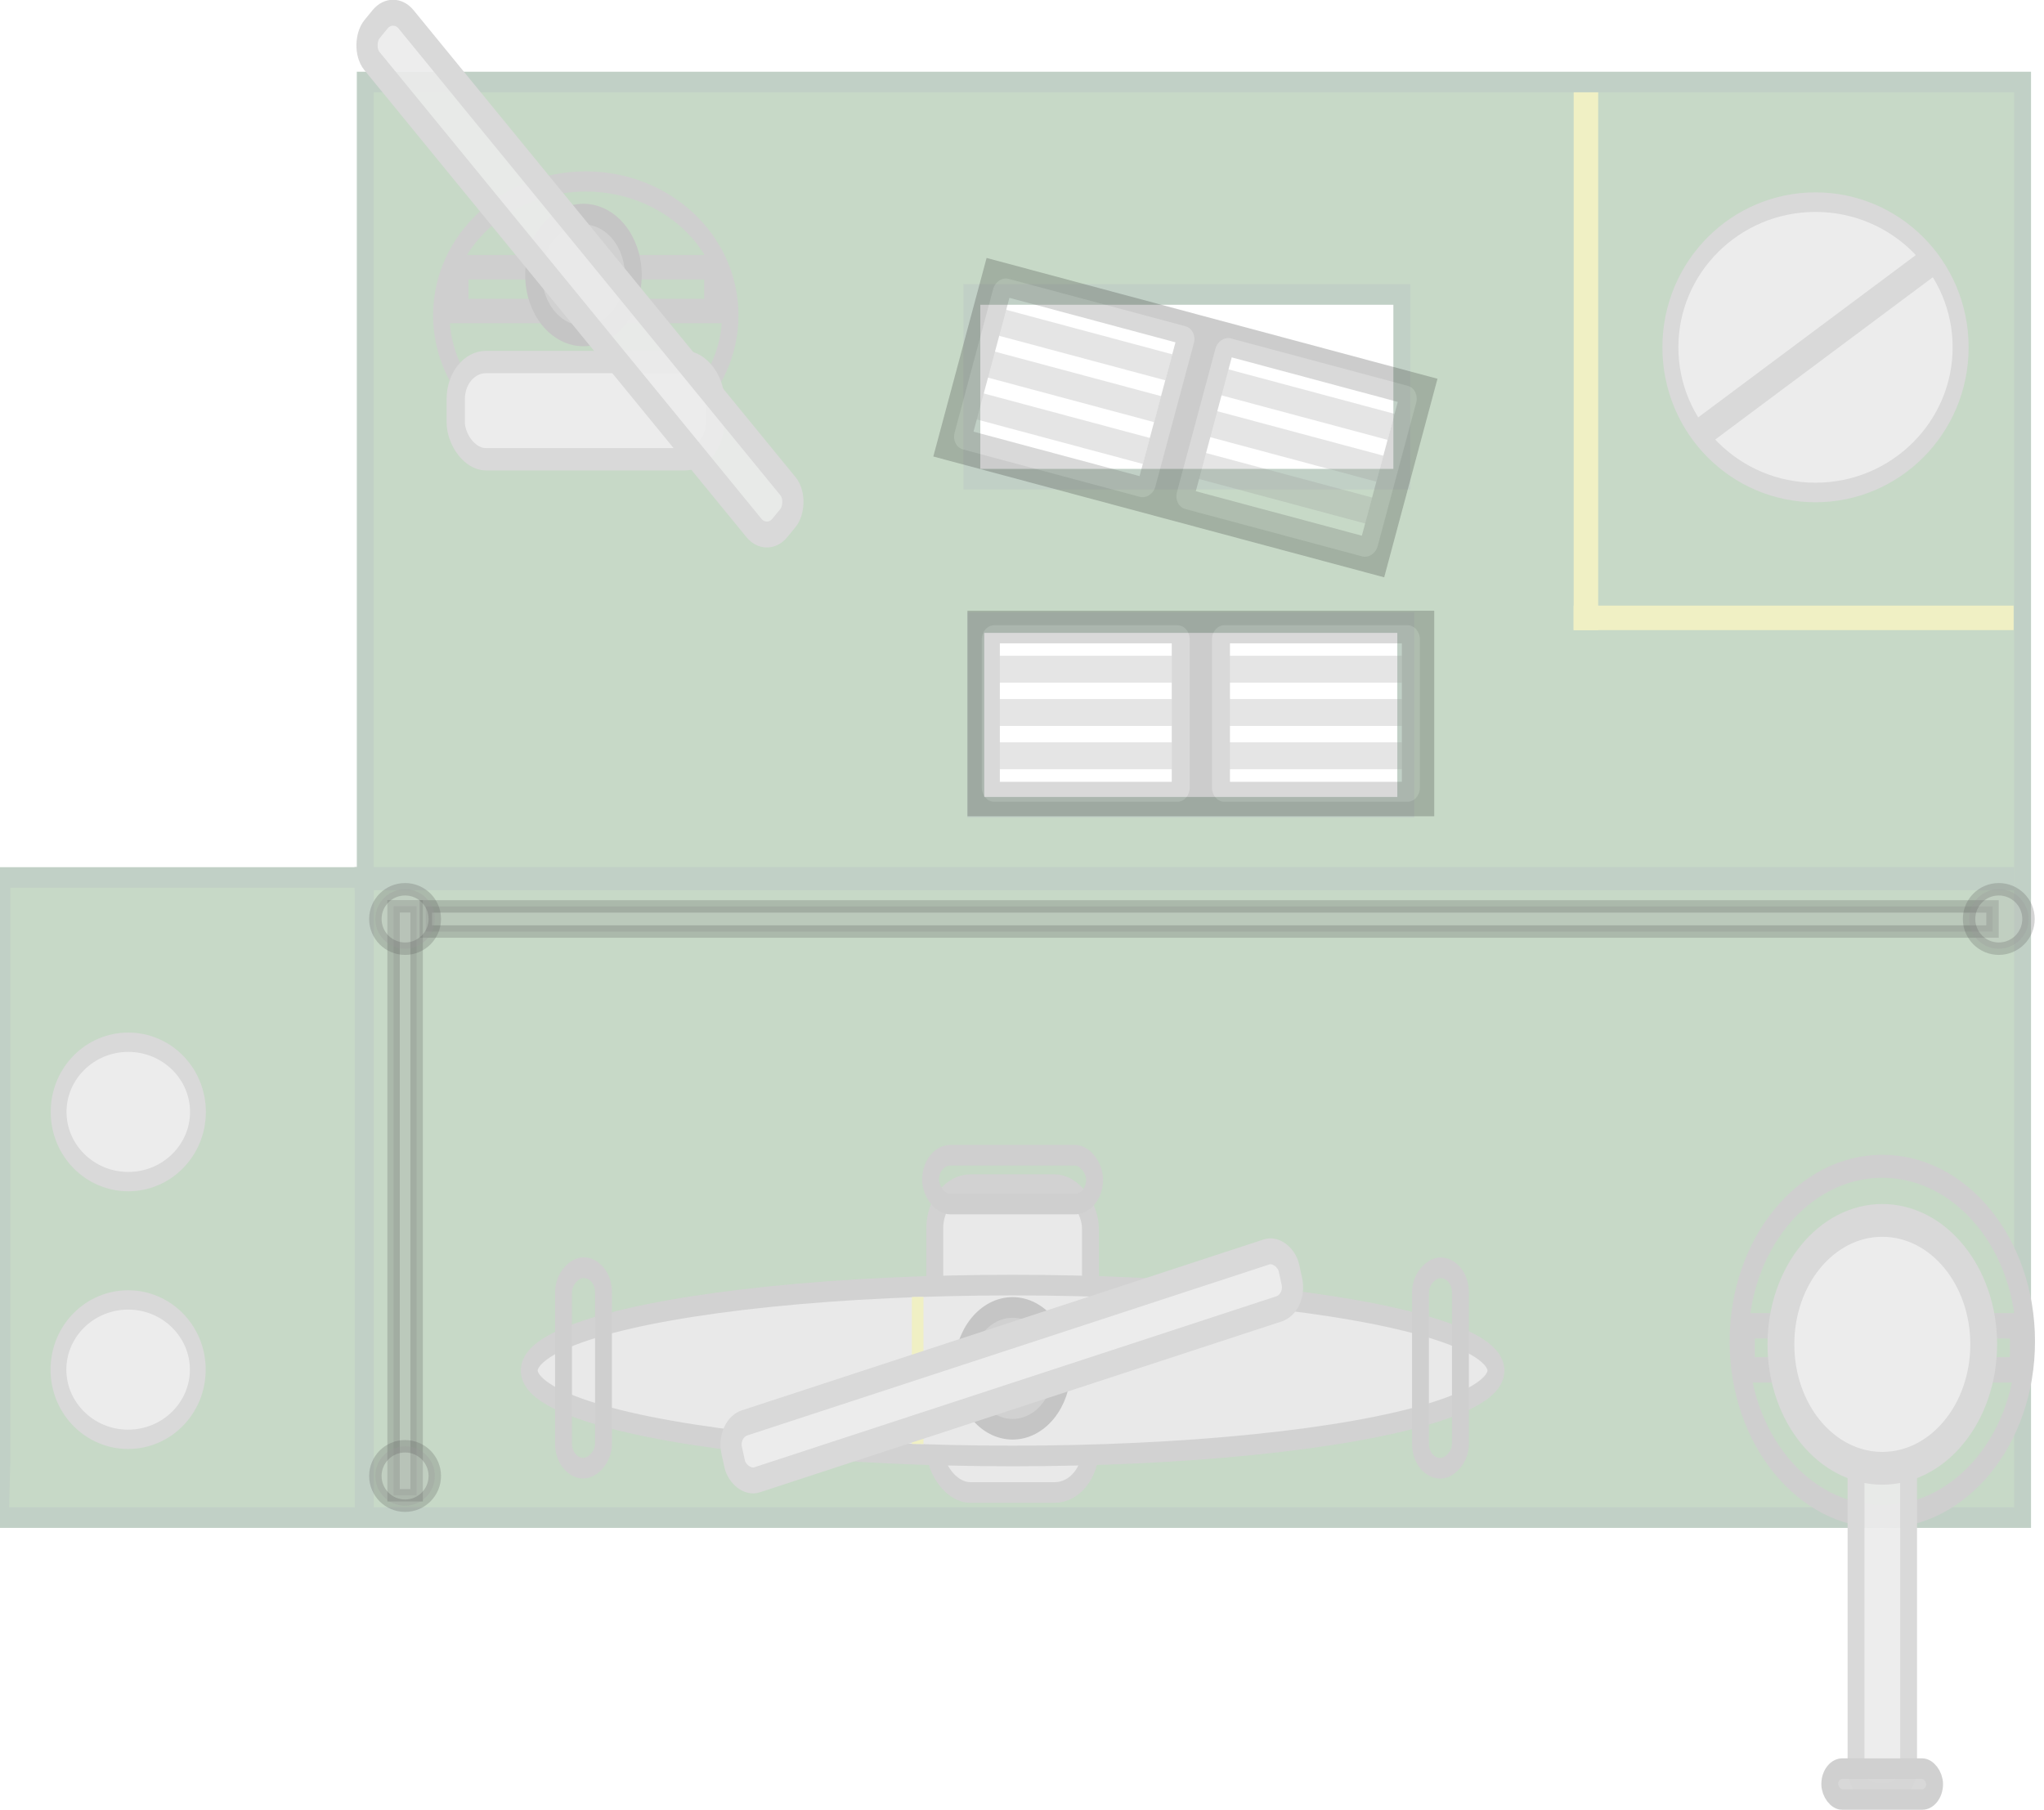 <?xml version="1.0" encoding="UTF-8" standalone="no"?>
<!-- Created with Inkscape (http://www.inkscape.org/) -->

<svg
   width="1149.069"
   height="1017.558"
   viewBox="0 0 304.024 269.229"
   version="1.1"
   id="svg1"
   inkscape:version="1.3 (0e150ed6c4, 2023-07-21)"
   sodipodi:docname="ship_cabin_roof.svg"
   xmlns:inkscape="http://www.inkscape.org/namespaces/inkscape"
   xmlns:sodipodi="http://sodipodi.sourceforge.net/DTD/sodipodi-0.dtd"
   xmlns="http://www.w3.org/2000/svg"
   xmlns:svg="http://www.w3.org/2000/svg">
  <sodipodi:namedview
     id="namedview1"
     pagecolor="#505050"
     bordercolor="#eeeeee"
     borderopacity="1"
     inkscape:showpageshadow="0"
     inkscape:pageopacity="0"
     inkscape:pagecheckerboard="0"
     inkscape:deskcolor="#505050"
     inkscape:document-units="mm"
     inkscape:zoom="0.37104026"
     inkscape:cx="475.68962"
     inkscape:cy="359.79923"
     inkscape:window-width="1920"
     inkscape:window-height="1166"
     inkscape:window-x="-11"
     inkscape:window-y="-11"
     inkscape:window-maximized="1"
     inkscape:current-layer="layer1" />
  <defs
     id="defs1" />
  <g
     inkscape:label="Calque 1"
     inkscape:groupmode="layer"
     id="layer1"
     transform="translate(66.41,-79.375)">
    <g
       id="g5785"
       transform="matrix(0.836,0,0,1.022,-3484.998,580.028)"
       style="opacity:0.25">
      <path
         id="path9426"
         style="fill:#1f661f;fill-opacity:1;stroke:#09431c;stroke-width:3;stroke-dasharray:none;stroke-opacity:1;paint-order:fill markers stroke;stop-color:#000000"
         d="m 4154.205,-477.934 v 115.777 h -32.325 -32.325 v 85.012 l -0.259,8.157 h 359.779 v -208.946 z m 107.929,30.916 h 76.492 v 26.889 h -76.492 z m 0.701,47.756 h 76.492 v 26.89 h -76.492 z" />
      <ellipse
         style="fill:none;fill-opacity:1;stroke:#404040;stroke-width:2.933;stroke-dasharray:none;stroke-opacity:1;paint-order:fill markers stroke;stop-color:#000000"
         id="path29306-9"
         cx="4193.444"
         cy="-443.984"
         rx="25.698"
         ry="19.48" />
      <circle
         style="fill:none;fill-opacity:1;stroke:#404040;stroke-width:3.342;stroke-dasharray:none;stroke-opacity:1;paint-order:fill markers stroke;stop-color:#000000"
         id="path29306"
         cx="4424.118"
         cy="-294.626"
         r="25.494" />
      <rect
         style="fill:none;fill-opacity:1;stroke:#404040;stroke-width:3.696;stroke-dasharray:none;stroke-opacity:1;paint-order:fill markers stroke;stop-color:#000000"
         id="rect23641-4-3"
         width="49.093"
         height="6.414"
         x="-4448.664"
         y="290.493"
         ry="0"
         transform="scale(-1)" />
      <rect
         style="fill:none;fill-opacity:1;stroke:#404040;stroke-width:3.547;stroke-dasharray:none;stroke-opacity:1;paint-order:fill markers stroke;stop-color:#000000"
         id="rect23641-4-3-2"
         width="45.483"
         height="6.376"
         x="-4216.292"
         y="444.605"
         ry="0"
         transform="scale(-1)" />
      <ellipse
         style="fill:#b3b3b3;fill-opacity:1;stroke:#666666;stroke-width:2.845;stroke-dasharray:none;stroke-opacity:1;paint-order:fill markers stroke;stop-color:#000000"
         id="path13106"
         cx="4412.233"
         cy="-439.324"
         rx="25.821"
         ry="21.13" />
      <ellipse
         style="fill:#b3b3b3;fill-opacity:1;stroke:#666666;stroke-width:2.813;stroke-dasharray:none;stroke-opacity:1;paint-order:fill markers stroke;stop-color:#000000"
         id="path13106-6"
         cx="4112.014"
         cy="-290.524"
         rx="12.397"
         ry="10.145" />
      <ellipse
         style="fill:#b3b3b3;fill-opacity:1;stroke:#666666;stroke-width:2.813;stroke-dasharray:none;stroke-opacity:1;paint-order:fill markers stroke;stop-color:#000000"
         id="path13106-6-1"
         cx="4112.044"
         cy="-328.034"
         rx="12.397"
         ry="10.145" />
      <circle
         style="fill:#464646;fill-opacity:1;stroke:#161616;stroke-width:3;stroke-dasharray:none;stroke-opacity:1;paint-order:fill markers stroke;stop-color:#000000"
         id="path18454"
         cx="4193.028"
         cy="-449.846"
         r="8.864" />
      <rect
         style="fill:#a6a6a6;fill-opacity:1;stroke:#4d4d4d;stroke-width:3;stroke-dasharray:none;stroke-opacity:1;paint-order:fill markers stroke;stop-color:#000000"
         id="rect22160"
         width="27.689"
         height="44.802"
         x="4255.536"
         y="-317.445"
         ry="6.361" />
      <ellipse
         style="fill:#a6a6a6;fill-opacity:1;stroke:#4d4d4d;stroke-width:3;stroke-dasharray:none;stroke-opacity:1;paint-order:fill markers stroke;stop-color:#000000"
         id="path20690"
         cx="4269.38"
         cy="-290.393"
         rx="85.99"
         ry="12.435" />
      <circle
         style="fill:#464646;fill-opacity:1;stroke:#161616;stroke-width:3;stroke-dasharray:none;stroke-opacity:1;paint-order:fill markers stroke;stop-color:#000000"
         id="path18454-0"
         cx="4269.38"
         cy="-290.71"
         r="8.864" />
      <rect
         style="fill:none;fill-opacity:1;stroke:#404040;stroke-width:3;stroke-dasharray:none;stroke-opacity:1;paint-order:fill markers stroke;stop-color:#000000"
         id="rect23641"
         width="29.186"
         height="7.109"
         x="4254.787"
         y="-321.731"
         ry="3.555" />
      <rect
         style="fill:none;fill-opacity:1;stroke:#404040;stroke-width:3;stroke-dasharray:none;stroke-opacity:1;paint-order:fill markers stroke;stop-color:#000000"
         id="rect23641-8"
         width="29.186"
         height="7.109"
         x="276.179"
         y="4189.483"
         ry="3.555"
         transform="rotate(-90)" />
      <rect
         style="fill:none;fill-opacity:1;stroke:#404040;stroke-width:3;stroke-dasharray:none;stroke-opacity:1;paint-order:fill markers stroke;stop-color:#000000"
         id="rect23641-4"
         width="29.186"
         height="7.109"
         x="276.163"
         y="4341.951"
         ry="3.555"
         transform="rotate(-90)" />
      <rect
         style="fill:#b3b3b3;fill-opacity:0.9;stroke:#666666;stroke-width:3;stroke-dasharray:none;stroke-opacity:1;paint-order:fill markers stroke;stop-color:#000000"
         id="rect29139"
         width="59.494"
         height="9.354"
         x="-288.404"
         y="-4428.795"
         ry="3.555"
         transform="rotate(90)" />
      <rect
         style="fill:#b3b3b3;fill-opacity:1;stroke:#666666;stroke-width:3.25;stroke-dasharray:none;stroke-opacity:1;paint-order:fill markers stroke;stop-color:#000000"
         id="rect29139-8"
         width="46.148"
         height="14.156"
         x="4170.305"
         y="-437.183"
         ry="5.379" />
      <circle
         style="fill:#b3b3b3;fill-opacity:1;stroke:#666666;stroke-width:4.769;stroke-dasharray:none;stroke-opacity:1;paint-order:fill markers stroke;stop-color:#000000"
         id="path13106-6-1-5"
         cx="-294.204"
         cy="-4424.118"
         r="18.041"
         transform="rotate(90)" />
      <rect
         style="fill:#c3c315;fill-opacity:1;stroke:none;stroke-width:3.132;stroke-dasharray:none;stroke-opacity:1;paint-order:fill markers stroke;stop-color:#000000"
         id="rect30317"
         width="2.072"
         height="21.406"
         x="4251.455"
         y="-301.109" />
      <rect
         style="fill:#c3c315;fill-opacity:1;stroke:none;stroke-width:7.86;stroke-dasharray:none;stroke-opacity:1;paint-order:fill markers stroke;stop-color:#000000"
         id="rect30317-1"
         width="3.568"
         height="78.281"
         x="398.162"
         y="4369.196"
         transform="rotate(-90)" />
      <rect
         style="fill:#c3c315;fill-opacity:1;stroke:none;stroke-width:7.86;stroke-dasharray:none;stroke-opacity:1;paint-order:fill markers stroke;stop-color:#000000"
         id="rect30317-1-8"
         width="4.361"
         height="78.281"
         x="-4373.569"
         y="398.16"
         transform="scale(-1)" />
      <rect
         style="fill:#b3b3b3;fill-opacity:1;stroke:#666666;stroke-width:3.774;stroke-dasharray:none;stroke-opacity:1;paint-order:fill markers stroke;stop-color:#000000"
         id="rect29139-6"
         width="102.641"
         height="8.581"
         x="4147.78"
         y="819.516"
         ry="3.261"
         transform="rotate(-15)" />
      <rect
         style="fill:#b3b3b3;fill-opacity:0.9;stroke:#666666;stroke-width:3.774;stroke-dasharray:none;stroke-opacity:1;paint-order:fill markers stroke;stop-color:#000000"
         id="rect29139-6-6"
         width="102.641"
         height="8.581"
         x="2594.926"
         y="-3287.002"
         ry="3.261"
         transform="rotate(45)" />
      <rect
         style="fill:#09431c;fill-opacity:1;stroke:none;stroke-width:3;stroke-dasharray:none;stroke-opacity:1;paint-order:fill markers stroke;stop-color:#000000"
         id="rect31775"
         width="3.368"
         height="91.299"
         x="4152.35"
         y="-360.962" />
      <rect
         style="fill:#09431c;fill-opacity:1;stroke:none;stroke-width:5.395;stroke-dasharray:none;stroke-opacity:1;paint-order:fill markers stroke;stop-color:#000000"
         id="rect31775-1"
         width="3.368"
         height="295.293"
         x="360.308"
         y="4152.31"
         transform="rotate(-90)" />
      <rect
         style="fill:#5c5c5c;fill-opacity:0.948;stroke:#454545;stroke-width:3;stroke-dasharray:none;stroke-opacity:1;paint-order:fill markers stroke;stop-color:#000000"
         id="rect35360"
         width="18.653"
         height="4.498"
         x="4414.769"
         y="-232.449"
         ry="2.249" />
      <path
         style="fill:#00538f;stroke:#666666;stroke-width:4.327;stroke-linecap:square;stroke-linejoin:round;stroke-dasharray:none;stroke-opacity:1"
         d="m 4393.347,-427.801 37.773,-23.046"
         id="path7" />
    </g>
    <rect
       style="fill:#999999;fill-opacity:1;stroke:#595959;stroke-width:1.849;stroke-dasharray:none;stroke-opacity:1;paint-order:fill markers stroke;stop-color:#000000;opacity:0.25"
       id="rect10224-2"
       width="3.426"
       height="87.613"
       x="-7.87"
       y="214.19" />
    <ellipse
       style="fill:#b3b3b3;fill-opacity:1;stroke:#595959;stroke-width:1.849;stroke-dasharray:none;stroke-opacity:1;paint-order:fill markers stroke;stop-color:#000000;opacity:0.25"
       id="path13106-6-1-2-5"
       cx="-6.158"
       cy="298.933"
       rx="4.42"
       ry="4.42" />
    <rect
       style="fill:#999999;fill-opacity:1;stroke:#595959;stroke-width:1.849;stroke-dasharray:none;stroke-opacity:1;paint-order:fill markers stroke;stop-color:#000000;opacity:0.25"
       id="rect10224-2-3"
       width="3.736"
       height="233.027"
       x="-217.943"
       y="-3.07"
       transform="rotate(-90)" />
    <circle
       style="fill:#b3b3b3;fill-opacity:1;stroke:#595959;stroke-width:1.849;stroke-dasharray:none;stroke-opacity:1;paint-order:fill markers stroke;stop-color:#000000;opacity:0.25"
       id="path13106-6-1-2"
       cx="-6.158"
       cy="216.076"
       r="4.42" />
    <circle
       style="fill:#b3b3b3;fill-opacity:1;stroke:#595959;stroke-width:1.849;stroke-dasharray:none;stroke-opacity:1;paint-order:fill markers stroke;stop-color:#000000;opacity:0.25"
       id="path13106-6-1-2-2"
       cx="230.89"
       cy="216.076"
       r="4.42" />
    <g
       id="g1"
       transform="matrix(0,-0.972,0.85,0,42.092,598.967)"
       style="stroke-width:1.1;opacity:0.25">
      <path
         d="m 409.641,41.64 v 81.686 h 31.454 V 41.64 Z m 27.393,3.125 V 77.716 H 413.539 V 44.766 Z m 0,41.024 V 118.613 H 413.539 V 85.79 Z"
         fill="#333333"
         stroke-width="0.364"
         id="path59" />
      <g
         id="g134"
         transform="translate(111.805,-152.42)"
         style="stroke-width:1.1">
        <rect
           height="4.121"
           width="30.557"
           x="199.288"
           y="-322.403"
           id="rect132"
           style="fill:#999999;stroke-width:0.545"
           transform="rotate(90)" />
        <rect
           height="4.121"
           width="30.557"
           x="199.288"
           y="-309.152"
           id="rect133"
           style="fill:#999999;stroke-width:0.545"
           transform="rotate(90)" />
        <rect
           height="4.121"
           width="30.557"
           x="199.288"
           y="-315.777"
           id="rect134"
           style="fill:#999999;stroke-width:0.545"
           transform="rotate(90)" />
        <path
           d="m 327.073,198.757 c 0,-1.209 -0.963,-2.181 -2.158,-2.181 h -22.705 c -1.195,0 -2.158,0.973 -2.158,2.181 v 32.02 c 0,1.209 0.962,2.181 2.158,2.181 h 22.705 c 1.195,0 2.158,-0.973 2.158,-2.181 z m -2.772,0.97 v 30.084 h -21.2 v -30.084 z"
           fill="#666666"
           stroke-width="0.321"
           id="path134" />
      </g>
      <g
         id="g137"
         transform="translate(111.805,-112.146)"
         style="stroke-width:1.1">
        <rect
           height="4.121"
           width="30.557"
           x="199.288"
           y="-322.403"
           id="rect135"
           style="fill:#999999;stroke-width:0.545"
           transform="rotate(90)" />
        <rect
           height="4.121"
           width="30.557"
           x="199.288"
           y="-309.152"
           id="rect136"
           style="fill:#999999;stroke-width:0.545"
           transform="rotate(90)" />
        <rect
           height="4.121"
           width="30.557"
           x="199.288"
           y="-315.777"
           id="rect137"
           style="fill:#999999;stroke-width:0.545"
           transform="rotate(90)" />
        <path
           d="m 327.073,198.757 c 0,-1.209 -0.963,-2.181 -2.158,-2.181 h -22.705 c -1.195,0 -2.158,0.973 -2.158,2.181 v 32.02 c 0,1.209 0.962,2.181 2.158,2.181 h 22.705 c 1.195,0 2.158,-0.973 2.158,-2.181 z m -2.772,0.97 v 30.084 h -21.2 v -30.084 z"
           fill="#666666"
           stroke-width="0.321"
           id="path137" />
      </g>
    </g>
    <g
       id="g7"
       transform="matrix(0.252,-0.939,0.821,0.22,-65.006,522.773)"
       style="stroke-width:1.1;opacity:0.25">
      <path
         d="m 409.641,41.64 v 81.686 h 31.454 V 41.64 Z m 27.393,3.125 V 77.716 H 413.539 V 44.766 Z m 0,41.024 V 118.613 H 413.539 V 85.79 Z"
         fill="#333333"
         stroke-width="0.364"
         id="path1" />
      <g
         id="g3"
         transform="translate(111.805,-152.42)"
         style="stroke-width:1.1">
        <rect
           height="4.121"
           width="30.557"
           x="199.288"
           y="-322.403"
           id="rect1"
           style="fill:#999999;stroke-width:0.545"
           transform="rotate(90)" />
        <rect
           height="4.121"
           width="30.557"
           x="199.288"
           y="-309.152"
           id="rect2"
           style="fill:#999999;stroke-width:0.545"
           transform="rotate(90)" />
        <rect
           height="4.121"
           width="30.557"
           x="199.288"
           y="-315.777"
           id="rect3"
           style="fill:#999999;stroke-width:0.545"
           transform="rotate(90)" />
        <path
           d="m 327.073,198.757 c 0,-1.209 -0.963,-2.181 -2.158,-2.181 h -22.705 c -1.195,0 -2.158,0.973 -2.158,2.181 v 32.02 c 0,1.209 0.962,2.181 2.158,2.181 h 22.705 c 1.195,0 2.158,-0.973 2.158,-2.181 z m -2.772,0.97 v 30.084 h -21.2 v -30.084 z"
           fill="#666666"
           stroke-width="0.321"
           id="path3" />
      </g>
      <g
         id="g6"
         transform="translate(111.805,-112.146)"
         style="stroke-width:1.1">
        <rect
           height="4.121"
           width="30.557"
           x="199.288"
           y="-322.403"
           id="rect4"
           style="fill:#999999;stroke-width:0.545"
           transform="rotate(90)" />
        <rect
           height="4.121"
           width="30.557"
           x="199.288"
           y="-309.152"
           id="rect5"
           style="fill:#999999;stroke-width:0.545"
           transform="rotate(90)" />
        <rect
           height="4.121"
           width="30.557"
           x="199.288"
           y="-315.777"
           id="rect6"
           style="fill:#999999;stroke-width:0.545"
           transform="rotate(90)" />
        <path
           d="m 327.073,198.757 c 0,-1.209 -0.963,-2.181 -2.158,-2.181 h -22.705 c -1.195,0 -2.158,0.973 -2.158,2.181 v 32.02 c 0,1.209 0.962,2.181 2.158,2.181 h 22.705 c 1.195,0 2.158,-0.973 2.158,-2.181 z m -2.772,0.97 v 30.084 h -21.2 v -30.084 z"
           fill="#666666"
           stroke-width="0.321"
           id="path6" />
      </g>
    </g>
  </g>
</svg>
